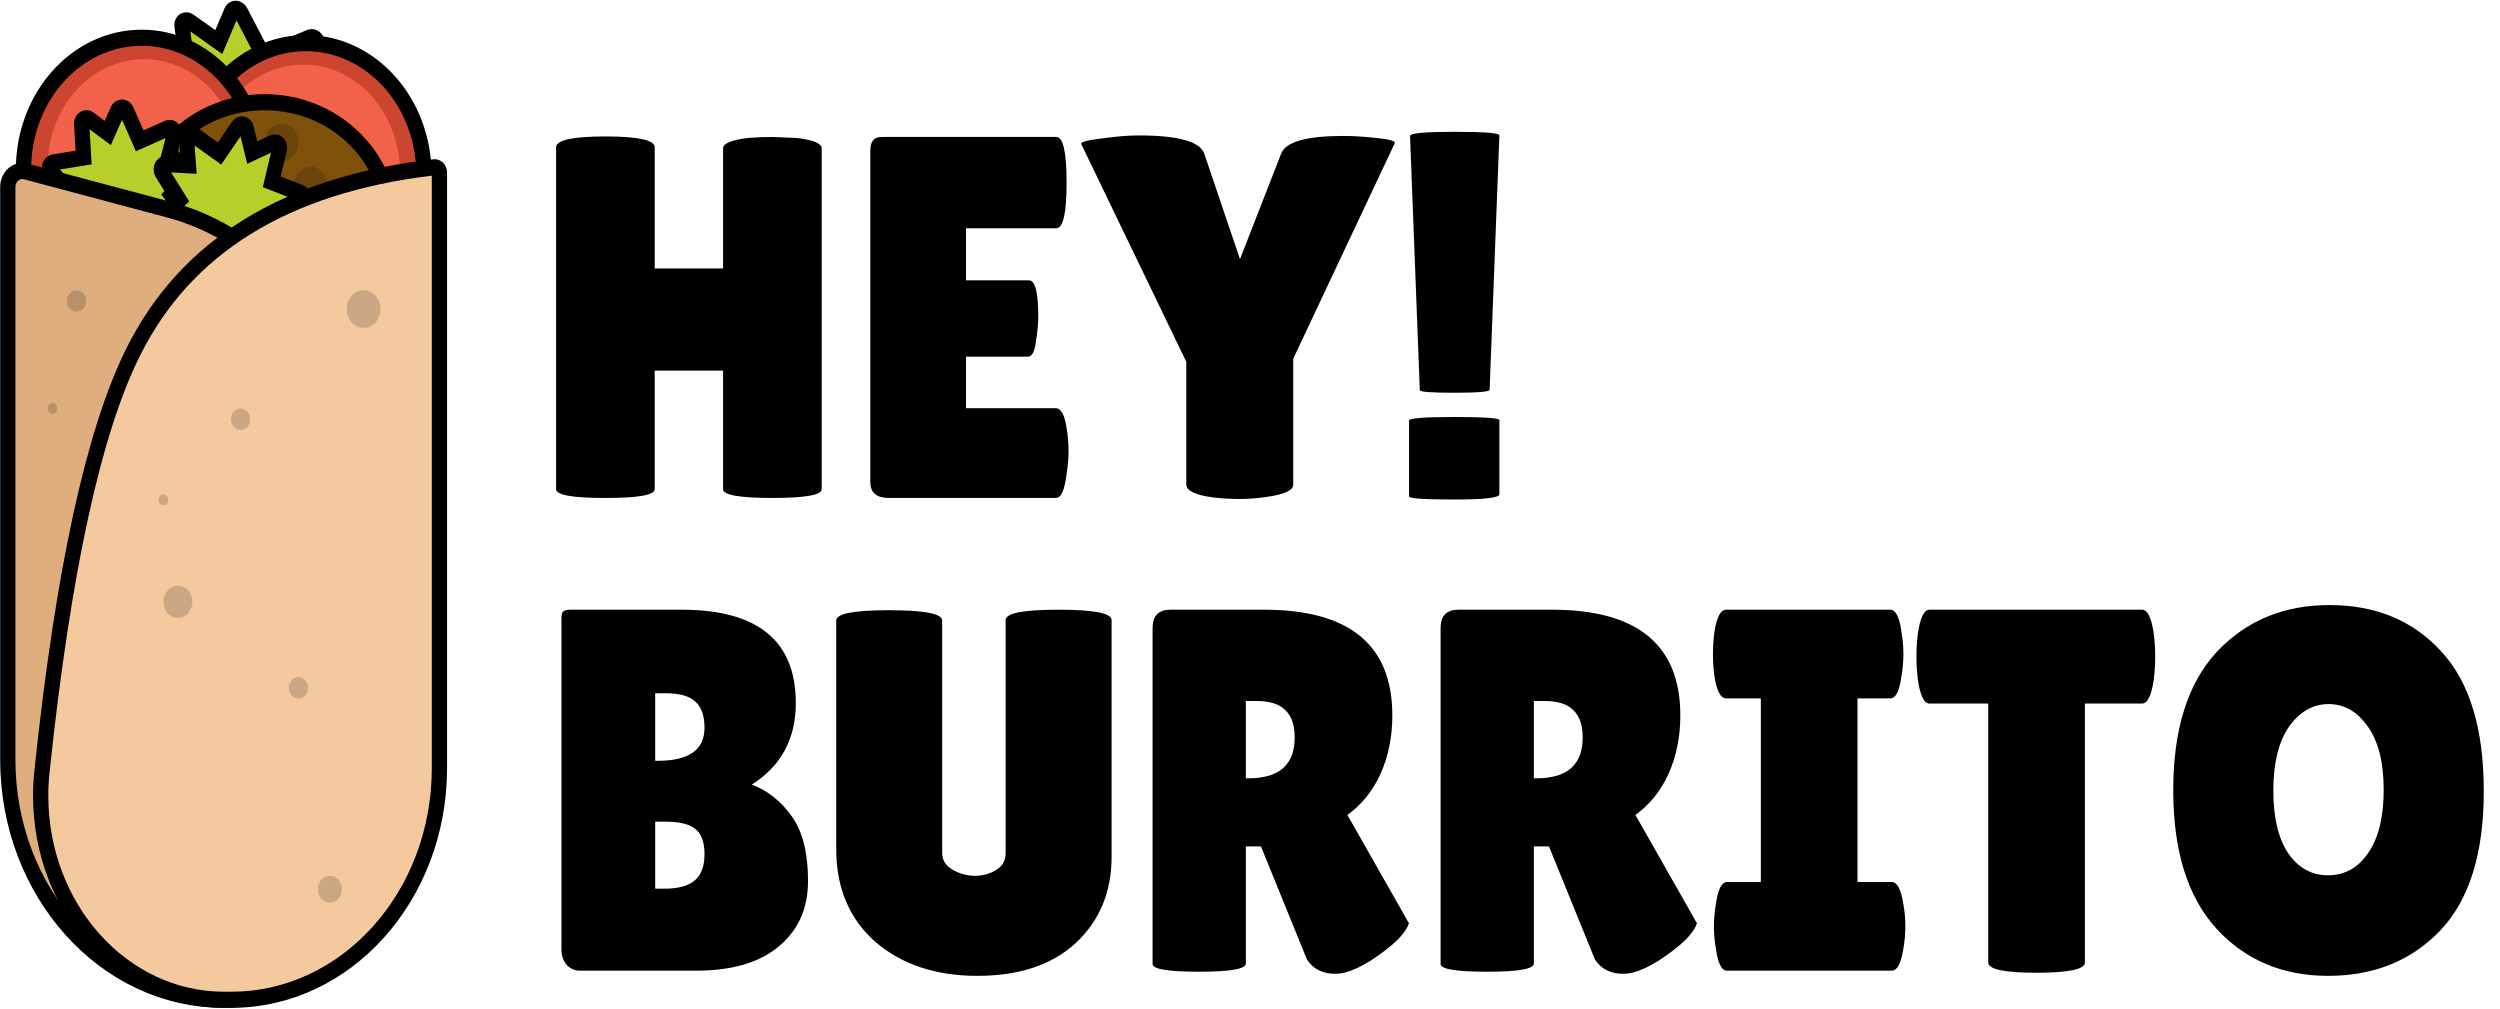 <svg width="2568" height="1036" viewBox="0 0 2568 1036" fill="none" xmlns="http://www.w3.org/2000/svg">
<path d="M844.044 502.5C844.044 508.504 827.158 511.506 793.387 511.506C759.616 511.506 742.73 508.504 742.73 502.5V380.661H672.513V502.5C672.513 508.504 655.628 511.506 621.857 511.506C588.085 511.506 571.2 508.504 571.2 502.5V151.285C571.2 143.869 588.085 140.161 621.857 140.161C655.628 140.161 672.513 143.869 672.513 151.285V275.773H742.73V152.345C742.73 147.401 751.09 143.869 767.808 141.75C776.502 141.044 785.028 140.691 793.387 140.691L818.966 141.75C835.685 143.869 844.044 147.401 844.044 152.345V502.5Z" fill="black"/>
<path d="M1056.98 287.957C1063.33 287.957 1066.51 300.318 1066.51 325.039C1066.51 332.455 1065.67 341.284 1064 351.525C1062.66 361.414 1059.99 366.358 1055.98 366.358H992.279V419.332H1084.56C1090.25 419.332 1094.09 427.101 1096.1 442.64C1097.1 449.35 1097.61 456.59 1097.61 464.359C1097.61 471.775 1096.6 481.487 1094.6 493.495C1092.59 505.502 1089.25 511.506 1084.56 511.506H913.034C900.328 511.506 893.975 506.032 893.975 495.084V154.464C893.975 145.282 897.821 140.691 905.511 140.691H1085.07C1092.09 140.691 1095.6 156.406 1095.6 187.837C1095.6 218.915 1092.09 234.454 1085.07 234.454H992.279V287.957H1056.98Z" fill="black"/>
<path d="M1315.86 158.172C1320.21 145.811 1341.61 139.631 1380.06 139.631C1389.76 139.631 1401.13 140.337 1414.17 141.75C1427.54 143.163 1433.73 144.928 1432.72 147.047L1328.4 368.477V497.732C1328.4 503.736 1319.21 507.974 1300.82 510.446C1291.45 511.859 1282.26 512.565 1273.23 512.565C1264.2 512.565 1255.17 512.035 1246.15 510.976C1227.76 508.504 1218.56 504.089 1218.56 497.732V371.655L1110.73 148.107C1109.39 145.988 1116.24 144.046 1131.29 142.28C1146.34 140.161 1159.04 139.101 1169.41 139.101C1210.54 139.101 1233.11 145.458 1237.12 158.172L1273.73 266.238L1315.86 158.172Z" fill="black"/>
<path d="M1530.14 400.261C1530.14 402.38 1518.1 403.44 1494.03 403.44C1470.29 403.44 1458.42 402.557 1458.42 400.791L1448.39 139.631C1448.39 136.806 1463.6 135.393 1494.03 135.393C1524.79 135.393 1540.17 136.629 1540.17 139.101L1530.14 400.261ZM1447.39 432.045C1447.39 429.573 1462.77 428.337 1493.53 428.337C1524.62 428.337 1540.17 429.397 1540.17 431.516V507.797C1540.17 511.329 1524.62 513.095 1493.53 513.095C1462.77 513.095 1447.39 512.035 1447.39 509.916V432.045Z" fill="black"/>
<path d="M817.462 722.164C817.462 758.893 802.415 786.792 772.322 805.863C788.706 812.219 802.415 823.167 813.449 838.706C824.484 854.245 830.001 876.317 830.001 904.923C830.001 933.176 819.97 955.601 799.908 972.2C780.18 988.798 751.759 997.097 714.644 997.097H596.278C590.594 997.097 585.912 995.155 582.234 991.27C578.556 987.032 576.717 981.558 576.717 974.848V635.817C576.717 631.933 577.219 629.46 578.222 628.401C579.559 626.988 582.067 626.282 585.745 626.282H700.099C778.341 626.282 817.462 658.243 817.462 722.164ZM673.015 712.099V781.495H675.523C707.622 781.495 723.672 770.194 723.672 747.592C723.672 735.231 720.495 726.226 714.142 720.575C708.124 714.925 697.925 712.099 683.548 712.099H673.015ZM673.015 844.003V912.869H682.043C696.421 912.869 706.953 910.044 713.641 904.393C720.328 898.743 723.672 889.737 723.672 877.377C723.672 865.016 720.495 856.364 714.142 851.42C708.124 846.476 697.925 844.003 683.548 844.003H673.015Z" fill="black"/>
<path d="M1033 636.877C1033 629.814 1051.06 626.282 1087.17 626.282C1123.62 626.282 1141.84 629.814 1141.84 636.877V880.025C1141.84 916.048 1129.64 945.536 1105.23 968.491C1080.82 991.093 1047.05 1002.39 1003.91 1002.39C961.114 1002.39 926.173 990.74 899.089 967.432C872.34 943.77 858.965 911.986 858.965 872.079V637.406C858.965 630.343 877.021 626.812 913.133 626.812C949.579 626.812 967.802 630.343 967.802 637.406V876.317C967.802 883.38 971.313 889.031 978.334 893.269C985.69 897.507 993.381 899.626 1001.41 899.626C1009.43 899.626 1016.62 897.683 1022.97 893.799C1029.66 889.914 1033 884.087 1033 876.317V636.877Z" fill="black"/>
<path d="M1279.73 989.681C1279.73 995.331 1263.85 998.157 1232.08 998.157C1199.98 998.157 1183.93 995.508 1183.93 990.211V644.823C1183.93 632.462 1190.12 626.282 1202.49 626.282H1298.29C1386.23 626.282 1430.2 662.481 1430.2 734.878C1430.2 756.774 1426.18 776.727 1418.16 794.738C1410.13 812.396 1398.77 826.522 1384.05 837.117L1447.25 948.361C1444.57 956.837 1435.88 966.549 1421.17 977.497C1401.11 992.683 1384.56 1000.28 1371.52 1000.28C1358.47 1000.28 1348.78 995.331 1342.43 985.443L1295.28 869.431H1279.73V989.681ZM1279.73 720.045V799.506H1282.24C1314 799.506 1329.89 785.556 1329.89 757.657C1329.89 744.943 1326.71 735.584 1320.36 729.581C1314.34 723.224 1304.31 720.045 1290.26 720.045H1279.73Z" fill="black"/>
<path d="M1575.57 989.681C1575.57 995.331 1559.69 998.157 1527.92 998.157C1495.82 998.157 1479.77 995.508 1479.77 990.211V644.823C1479.77 632.462 1485.96 626.282 1498.33 626.282H1594.13C1682.06 626.282 1726.03 662.481 1726.03 734.878C1726.03 756.774 1722.02 776.727 1714 794.738C1705.97 812.396 1694.6 826.522 1679.89 837.117L1743.09 948.361C1740.41 956.837 1731.72 966.549 1717.01 977.497C1696.94 992.683 1680.39 1000.28 1667.35 1000.28C1654.31 1000.28 1644.61 995.331 1638.26 985.443L1591.12 869.431H1575.57V989.681ZM1575.57 720.045V799.506H1578.08C1609.84 799.506 1625.72 785.556 1625.72 757.657C1625.72 744.943 1622.55 735.584 1616.19 729.581C1610.17 723.224 1600.14 720.045 1586.1 720.045H1575.57Z" fill="black"/>
<path d="M1808.71 905.983V717.397H1773.1C1767.42 717.397 1763.4 709.804 1761.06 694.618C1760.06 687.202 1759.56 679.609 1759.56 671.839C1759.56 664.07 1760.06 656.477 1761.06 649.061C1763.4 633.875 1767.42 626.282 1773.1 626.282H1941.62C1947.31 626.282 1951.15 633.875 1953.16 649.061C1954.5 656.477 1955.16 664.07 1955.16 671.839C1955.16 679.609 1954.5 687.202 1953.16 694.618C1951.15 709.804 1947.31 717.397 1941.62 717.397H1908.02V905.983H1943.13C1948.81 905.983 1952.82 913.575 1955.16 928.761C1956.5 936.177 1957.17 943.77 1957.17 951.54C1957.17 959.309 1956.5 966.902 1955.16 974.319C1952.82 989.504 1948.81 997.097 1943.13 997.097H1774.1C1768.42 997.097 1764.57 989.504 1762.57 974.319C1761.23 966.902 1760.56 959.309 1760.56 951.54C1760.56 943.77 1761.23 936.177 1762.57 928.761C1764.57 913.575 1768.42 905.983 1774.1 905.983H1808.71Z" fill="black"/>
<path d="M2141.6 988.621C2141.6 995.684 2125.04 999.216 2091.94 999.216C2058.84 999.216 2042.29 995.684 2042.29 988.621V722.694H1982.1C1976.42 722.694 1972.41 714.571 1970.07 698.326C1969.06 690.557 1968.56 682.611 1968.56 674.488C1968.56 666.365 1969.06 658.419 1970.07 650.65C1972.41 634.405 1976.42 626.282 1982.1 626.282H2200.28C2205.96 626.282 2209.97 634.405 2212.31 650.65C2213.32 658.419 2213.82 666.365 2213.82 674.488C2213.82 682.611 2213.32 690.557 2212.31 698.326C2209.97 714.571 2205.96 722.694 2200.28 722.694H2141.6V988.621Z" fill="black"/>
<path d="M2391.34 1002.39C2344.53 1002.39 2306.25 986.149 2276.49 953.659C2247.07 921.168 2232.35 873.845 2232.35 811.69C2232.35 749.181 2247.23 701.858 2276.99 669.72C2307.08 637.583 2345.7 621.514 2392.85 621.514C2440.33 621.514 2478.61 637.406 2507.7 669.191C2536.79 700.622 2551.34 748.474 2551.34 812.749C2551.34 876.671 2536.46 924.347 2506.7 955.778C2476.94 986.856 2438.49 1002.39 2391.34 1002.39ZM2391.85 723.224C2375.8 723.224 2362.25 730.993 2351.22 746.532C2340.52 762.071 2335.17 783.967 2335.17 812.219C2335.17 840.119 2340.35 861.661 2350.72 876.847C2361.08 891.68 2374.63 899.096 2391.34 899.096C2408.4 899.096 2422.11 891.503 2432.47 876.317C2443.17 861.132 2448.52 839.412 2448.52 811.16C2448.52 782.907 2443 761.188 2431.97 746.002C2421.27 730.817 2407.9 723.224 2391.85 723.224Z" fill="black"/>
<path fill-rule="evenodd" clip-rule="evenodd" d="M244.655 9.58C245.647 10.101 246.473 10.938 247.011 11.968L271.292 58.467L318.645 38.493C321.2 37.415 324.201 38.796 325.348 41.577C325.781 42.627 325.902 43.779 325.693 44.87L319.113 79.199L343.978 82.943C346.768 83.363 348.827 86.096 348.578 89.049C348.477 90.251 347.996 91.361 347.212 92.199L317.08 124.421L360.456 177.286C362.346 179.589 362.202 182.992 360.135 184.887C359.291 185.661 358.212 186.094 357.071 186.116L313.024 186.984L317.22 206.637C317.847 209.574 316.142 212.373 313.413 212.889C312.335 213.092 311.206 212.911 310.197 212.372L282.484 197.574L254.959 250.545C253.633 253.096 250.559 253.909 248.092 252.363C247.098 251.74 246.31 250.791 245.854 249.668L223.94 195.716L194.38 212.372C191.96 213.736 188.856 212.691 187.447 210.038C186.891 208.991 186.663 207.796 186.797 206.637L190.994 170.265L147.237 157.414C144.504 156.612 142.785 153.632 143.397 150.76C143.63 149.665 144.186 148.695 144.986 147.987L175.407 121.051L145.614 92.199C143.489 90.141 143.245 86.723 145.069 84.564C145.811 83.685 146.824 83.114 147.943 82.943L193.334 76.013L186.98 26.755C186.596 23.783 188.534 21.168 191.308 20.914C192.476 20.807 193.664 21.14 194.667 21.854L224.693 43.238L237.97 11.968C239.1 9.306 242.093 8.237 244.655 9.58Z" fill="#B9CD2B"/>
<path fill-rule="evenodd" clip-rule="evenodd" d="M242.927 20.922L267.992 68.92L316.956 48.267L309.71 86.073L337.704 90.288L306.419 123.743L350.907 177.962L303.344 178.899L308.342 202.309L279.022 186.652L250.74 241.079L227.59 184.086L195.25 202.309L199.632 164.335L154.119 150.969L187.277 121.61L154.934 90.289L202.111 83.086L195.549 32.219L228.245 55.504L242.927 20.922ZM148.978 149.459C148.977 149.459 148.979 149.46 148.978 149.459V149.459ZM150.216 154.425C150.217 154.424 150.215 154.426 150.216 154.425V154.425ZM230.778 8.275C233.633 1.549 241.269 -1.237 247.857 2.218C250.391 3.547 252.484 5.675 253.842 8.276L274.593 48.014L315.409 30.797C315.41 30.797 315.409 30.797 315.409 30.797C321.988 28.022 329.631 31.611 332.521 38.617C333.611 41.263 333.914 44.158 333.388 46.902L328.515 72.325L344.692 74.761C351.865 75.84 357.017 82.817 356.395 90.2C356.14 93.22 354.93 96.024 352.941 98.151L327.741 125.099L366.279 172.068C371.041 177.872 370.696 186.44 365.457 191.242C363.309 193.211 360.549 194.323 357.622 194.381L322.704 195.069L324.872 205.222C326.439 212.567 322.194 219.703 315.179 221.028C312.413 221.55 309.519 221.083 306.942 219.707L285.946 208.496L261.887 254.796C258.531 261.254 250.674 263.38 244.341 259.41C241.804 257.82 239.812 255.413 238.663 252.583L220.289 207.347L198.354 219.707C192.131 223.212 184.203 220.488 180.645 213.785C179.242 211.144 178.669 208.139 179.006 205.225C179.006 205.224 179.006 205.225 179.006 205.225L182.356 176.194L145.496 165.369C138.487 163.311 134.204 155.743 135.736 148.558C136.322 145.804 137.725 143.347 139.759 141.546L163.536 120.493L140.467 98.151C135.093 92.947 134.483 84.346 139.089 78.894C140.974 76.662 143.557 75.199 146.428 74.761C146.428 74.761 146.428 74.761 146.428 74.761L184.557 68.939L179.205 27.452C179.205 27.451 179.205 27.452 179.205 27.452C178.246 20.021 183.091 13.333 190.231 12.679C193.229 12.404 196.27 13.259 198.828 15.081C198.828 15.081 198.828 15.081 198.828 15.081L221.141 30.972L230.778 8.275C230.778 8.275 230.778 8.275 230.778 8.275Z" fill="black"/>
<path d="M314.068 314.682C381.127 314.682 435.489 254.154 435.489 179.489C435.489 104.824 381.127 44.296 314.068 44.296C247.01 44.296 192.648 104.824 192.648 179.489C192.648 254.154 247.01 314.682 314.068 314.682Z" fill="#CC4530"/>
<path fill-rule="evenodd" clip-rule="evenodd" d="M314.068 52.573C251.722 52.573 200.485 108.979 200.485 179.489C200.485 250 251.722 306.405 314.068 306.405C376.414 306.405 427.652 250 427.652 179.489C427.652 108.979 376.414 52.573 314.068 52.573ZM184.811 179.489C184.811 100.67 242.297 36.019 314.068 36.019C385.84 36.019 443.326 100.67 443.326 179.489C443.326 258.309 385.84 322.959 314.068 322.959C242.297 322.959 184.811 258.309 184.811 179.489Z" fill="black"/>
<path d="M311.59 287.092C366.332 287.092 410.709 237.681 410.709 176.73C410.709 115.779 366.332 66.368 311.59 66.368C256.848 66.368 212.471 115.779 212.471 176.73C212.471 237.681 256.848 287.092 311.59 287.092Z" fill="#F2624B"/>
<path d="M145.566 309.164C212.625 309.164 266.987 248.636 266.987 173.971C266.987 99.306 212.625 38.778 145.566 38.778C78.507 38.778 24.145 99.306 24.145 173.971C24.145 248.636 78.507 309.164 145.566 309.164Z" fill="#CC4530"/>
<path fill-rule="evenodd" clip-rule="evenodd" d="M145.566 47.055C83.22 47.055 31.982 103.461 31.982 173.971C31.982 244.482 83.22 300.887 145.566 300.887C207.912 300.887 259.15 244.482 259.15 173.971C259.15 103.461 207.912 47.055 145.566 47.055ZM16.309 173.971C16.309 95.152 73.795 30.501 145.566 30.501C217.337 30.501 274.823 95.152 274.823 173.971C274.823 252.791 217.337 317.441 145.566 317.441C73.795 317.441 16.309 252.791 16.309 173.971Z" fill="black"/>
<path d="M148.044 281.574C202.786 281.574 247.163 232.163 247.163 171.212C247.163 110.261 202.786 60.85 148.044 60.85C93.302 60.85 48.925 110.261 48.925 171.212C48.925 232.163 93.302 281.574 148.044 281.574Z" fill="#F2624B"/>
<path d="M271.943 353.309C343.107 353.309 400.797 297.722 400.797 229.152C400.797 160.582 343.107 104.995 271.943 104.995C200.778 104.995 143.088 160.582 143.088 229.152C143.088 297.722 200.778 353.309 271.943 353.309Z" fill="#7F520C"/>
<path fill-rule="evenodd" clip-rule="evenodd" d="M271.943 113.272C204.414 113.272 150.925 165.852 150.925 229.152C150.925 292.452 204.414 345.032 271.943 345.032C339.472 345.032 392.96 292.452 392.96 229.152C392.96 165.852 339.472 113.272 271.943 113.272ZM135.251 229.152C135.251 155.312 197.143 96.718 271.943 96.718C346.742 96.718 408.634 155.312 408.634 229.152C408.634 302.992 346.742 361.586 271.943 361.586C197.143 361.586 135.251 302.992 135.251 229.152Z" fill="black"/>
<path d="M319.024 209.839C328.604 209.839 336.37 201.192 336.37 190.525C336.37 179.859 328.604 171.212 319.024 171.212C309.444 171.212 301.678 179.859 301.678 190.525C301.678 201.192 309.444 209.839 319.024 209.839Z" fill="black" fill-opacity="0.17"/>
<path d="M289.288 165.694C298.868 165.694 306.634 157.047 306.634 146.381C306.634 135.714 298.868 127.068 289.288 127.068C279.709 127.068 271.943 135.714 271.943 146.381C271.943 157.047 279.709 165.694 289.288 165.694Z" fill="black" fill-opacity="0.17"/>
<path fill-rule="evenodd" clip-rule="evenodd" d="M127.532 111.084C128.51 111.621 129.301 112.502 129.783 113.59L143.53 144.598L172.386 131.799C174.928 130.671 177.811 132.051 178.825 134.882C179.228 136.009 179.287 137.253 178.991 138.421L172.745 163.089L195.529 166.776C198.238 167.214 200.114 170.014 199.721 173.03C199.564 174.231 199.056 175.341 198.276 176.188L176.026 200.331L195.887 226.928C197.637 229.272 197.349 232.751 195.244 234.699C194.406 235.474 193.361 235.921 192.272 235.969L169.271 236.982L173.163 262.243C173.626 265.247 171.814 268.1 169.116 268.615C168.042 268.82 166.937 268.625 165.972 268.06L138.474 251.964L121.894 281.211C120.432 283.788 117.372 284.558 115.057 282.931C114.136 282.283 113.431 281.315 113.054 280.176L105.076 256.13L84.706 268.06C82.283 269.479 79.287 268.441 78.013 265.744C77.506 264.67 77.331 263.439 77.515 262.243L82.76 228.153L52.661 219.631C50.009 218.88 48.405 215.876 49.08 212.923C49.348 211.747 49.958 210.702 50.813 209.95L68.883 194.074L52.402 176.188C50.442 174.061 50.402 170.567 52.313 168.385C53.074 167.516 54.071 166.95 55.149 166.776L85.887 161.804L83.867 127.289C83.689 124.248 85.759 121.622 88.49 121.423C89.578 121.344 90.658 121.667 91.565 122.341L110.706 136.57L120.895 113.59C122.106 110.858 125.078 109.735 127.532 111.084Z" fill="#B9CD2B"/>
<path fill-rule="evenodd" clip-rule="evenodd" d="M125.339 123.085L139.624 155.308L170.017 141.828L162.915 169.873L189.235 174.131L165.617 199.759L186.656 227.932L160.116 229.101L164.531 257.754L135.644 240.844L118.4 271.261L109.4 244.133L86.145 257.753L91.631 222.096L59.575 213.019L80.408 194.714L61.443 174.132L94.15 168.841L92.042 132.818L113.839 149.02L125.339 123.085ZM91.689 126.779C91.689 126.778 91.689 126.779 91.689 126.779V126.779ZM113.798 110.08C116.791 103.328 124.519 100.098 131.149 103.742C133.707 105.147 135.694 107.404 136.881 110.081L147.435 133.889L169.35 124.168C169.351 124.168 169.35 124.169 169.35 124.168C176.258 121.104 183.678 125.036 186.155 131.955C187.14 134.707 187.28 137.723 186.562 140.558L182.575 156.306L196.716 158.594C204.014 159.775 208.412 167.051 207.484 174.16C207.105 177.063 205.87 179.813 203.892 181.961L186.434 200.904L202.041 221.802C206.331 227.55 205.699 236.028 200.409 240.924C198.258 242.914 195.517 244.11 192.599 244.239L178.425 244.863L180.898 260.914C181.989 267.996 177.762 275.375 170.511 276.76C167.638 277.309 164.701 276.78 162.173 275.3L141.304 263.084L128.617 285.463C124.95 291.931 116.903 294.172 110.715 289.821C108.328 288.143 106.58 285.693 105.658 282.914C105.658 282.914 105.658 282.914 105.658 282.914L100.752 268.127L88.506 275.299C81.976 279.122 74.159 276.128 71 269.438C69.752 266.796 69.335 263.807 69.78 260.916C69.78 260.916 69.78 260.917 69.78 260.916L73.888 234.211L50.632 227.626C50.632 227.626 50.632 227.626 50.632 227.626C43.559 225.623 39.868 217.958 41.461 210.982C42.113 208.129 43.609 205.514 45.801 203.588C45.802 203.587 45.801 203.588 45.801 203.588L57.358 193.434L46.786 181.961C41.913 176.672 41.825 168.173 46.559 162.766C48.489 160.561 51.08 159.061 53.962 158.594L77.624 154.767L76.046 127.801C76.045 127.8 76.046 127.801 76.046 127.801C75.626 120.628 80.548 113.704 87.952 113.166C90.867 112.954 93.725 113.825 96.075 115.572C96.075 115.572 96.075 115.572 96.075 115.572L107.573 124.119L113.798 110.08C113.798 110.081 113.798 110.08 113.798 110.08Z" fill="black"/>
<path fill-rule="evenodd" clip-rule="evenodd" d="M196.297 138.106C197.384 138.006 198.469 138.307 199.386 138.963L225.512 157.66L244.326 130.14C245.984 127.715 249.093 127.245 251.271 129.09C252.139 129.825 252.764 130.858 253.051 132.029L259.108 156.756L280.343 146.85C282.868 145.672 285.772 146.996 286.829 149.807C287.25 150.926 287.328 152.169 287.051 153.342L279.147 186.797L308.475 198.205C311.059 199.21 312.421 202.358 311.518 205.235C311.158 206.38 310.469 207.362 309.558 208.027L290.311 222.086L305.332 241.507C307.118 243.817 306.885 247.301 304.811 249.289C303.985 250.081 302.947 250.548 301.859 250.617L270.843 252.588L270.159 287.167C270.099 290.213 267.832 292.629 265.095 292.561C264.005 292.534 262.954 292.108 262.104 291.349L244.143 275.312L232.2 297.22C230.78 299.825 227.732 300.654 225.392 299.072C224.46 298.443 223.741 297.488 223.346 296.357L212.072 264.129L182.331 274.084C179.709 274.961 176.946 273.307 176.158 270.388C175.844 269.226 175.883 267.981 176.269 266.846L184.414 242.875L162.013 236.994C159.349 236.295 157.699 233.323 158.327 230.357C158.577 229.176 159.17 228.12 160.014 227.352L184.062 205.463L166.365 177.036C164.806 174.532 165.365 171.094 167.614 169.358C168.51 168.666 169.585 168.323 170.674 168.381L193.663 169.6L191.767 144.06C191.541 141.023 193.57 138.357 196.297 138.106Z" fill="#B9CD2B"/>
<path fill-rule="evenodd" clip-rule="evenodd" d="M195.105 146.074C195.106 146.075 195.104 146.073 195.105 146.074V146.074ZM199.884 149.494L227.222 169.057L247.033 140.081L253.937 168.269L278.326 156.891L269.973 192.247L300.937 204.291L278.843 220.429L295.948 242.544L263.329 244.617L262.613 280.813L242.212 262.597L228.572 287.619L216.74 253.793L185.258 264.331L194.603 236.824L168.924 230.083L194.368 206.924L175.812 177.118L202.038 178.509L199.884 149.494ZM250.423 135.122C250.423 135.122 250.423 135.122 250.423 135.122V135.122ZM184.119 144.932C183.553 137.314 188.695 130.347 195.823 129.69C198.621 129.432 201.373 130.211 203.667 131.853C203.668 131.853 203.667 131.853 203.667 131.853L223.803 146.262L238.23 125.159C238.23 125.158 238.23 125.159 238.23 125.159C242.573 118.805 250.6 117.751 256.035 122.356C258.198 124.188 259.75 126.754 260.464 129.664L264.28 145.243L277.48 139.085C284.074 136.009 291.335 139.538 293.929 146.431C294.974 149.207 295.179 152.32 294.476 155.299L288.322 181.347L311.172 190.235C317.626 192.747 321.048 200.565 318.765 207.836C317.848 210.759 316.076 213.3 313.704 215.033L301.779 223.744L311.221 235.952C315.601 241.615 315.191 250.416 309.779 255.605C307.631 257.664 304.939 258.871 302.135 259.049L278.358 260.56L277.832 287.166C277.679 294.863 271.873 301.18 264.756 301.005C261.962 300.936 259.31 299.846 257.191 297.953L246.074 288.027L238.758 301.448C235.05 308.248 227.15 310.27 221.272 306.295C218.942 304.72 217.157 302.345 216.177 299.541L207.405 274.465L184.416 282.16C177.602 284.44 170.732 280.118 168.798 272.956C168.018 270.068 168.104 266.936 169.088 264.041C169.088 264.04 169.088 264.041 169.088 264.041L174.224 248.925L160.08 245.212C153.381 243.454 149.279 236.057 150.856 228.612C151.491 225.613 153.006 222.889 155.2 220.892L173.756 204.002L160.005 181.913C160.004 181.913 160.005 181.913 160.005 181.913C156.179 175.769 157.409 167.026 163.301 162.478C165.632 160.678 168.419 159.797 171.211 159.945C171.211 159.945 171.21 159.945 171.211 159.945L185.289 160.692L184.119 144.932Z" fill="black"/>
<path fill-rule="evenodd" clip-rule="evenodd" d="M366.338 446.474L415.692 783.35C432.448 897.727 362.757 1005.57 260.032 1024.23C250.001 1026.05 239.855 1026.97 229.691 1026.97C107.255 1026.97 8 916.455 8 780.13V192.201C8 183.058 14.657 175.646 22.868 175.646C24.035 175.646 25.197 175.799 26.332 176.102L173.472 215.351C273.712 242.09 349.744 333.204 366.338 446.474Z" fill="#DEAE7E"/>
<path fill-rule="evenodd" clip-rule="evenodd" d="M22.868 183.924C19.369 183.924 15.837 187.212 15.837 192.201V780.13C15.837 912.3 111.967 1018.69 229.691 1018.69C239.409 1018.69 249.111 1017.81 258.704 1016.07C356.863 998.245 424.106 894.91 407.947 784.616L358.594 447.74C342.449 337.541 268.55 249.25 171.553 223.376L24.413 184.127C23.904 183.991 23.386 183.924 22.868 183.924ZM0.163 192.201C0.163 178.904 9.944 167.369 22.868 167.369C24.684 167.369 26.491 167.607 28.251 168.077L175.391 207.326C278.874 234.93 357.038 328.866 374.083 445.208L423.436 782.084C440.791 900.545 368.651 1012.9 261.36 1032.39C250.891 1034.29 240.3 1035.24 229.691 1035.24C102.542 1035.24 0.163 920.609 0.163 780.13V192.201Z" fill="black"/>
<path fill-rule="evenodd" clip-rule="evenodd" d="M451.383 177.315V789.119C451.383 920.479 355.742 1026.97 237.764 1026.97H230.11C126.101 1026.97 41.784 933.087 41.784 817.28C41.784 809.125 42.212 800.976 43.064 792.875C64.716 587.155 95.986 443.345 136.874 361.446C191.168 252.696 294.18 189.49 445.912 171.827C448.634 171.51 451.071 173.711 451.356 176.741C451.374 176.932 451.383 177.124 451.383 177.315Z" fill="#F4C99D"/>
<path fill-rule="evenodd" clip-rule="evenodd" d="M443.546 180.438C295.292 198.416 196.141 260.48 143.806 365.307C103.665 445.709 72.497 588.14 50.853 793.79C50.032 801.586 49.621 809.43 49.621 817.281C49.621 928.933 130.813 1018.69 230.11 1018.69H237.764C351.03 1018.69 443.546 916.325 443.546 789.119V180.438ZM445.053 163.6C452.491 162.734 458.478 168.722 459.154 175.925C459.198 176.386 459.22 176.85 459.22 177.315V789.119C459.22 924.633 360.455 1035.24 237.764 1035.24H230.11C121.388 1035.24 33.947 937.242 33.947 817.281C33.947 808.819 34.391 800.365 35.275 791.961C56.934 586.17 88.306 440.982 129.942 357.585C185.816 245.671 291.631 181.459 445.053 163.6L445.053 163.6Z" fill="black"/>
<path d="M373.539 336.755C383.119 336.755 390.885 328.108 390.885 317.441C390.885 306.775 383.119 298.128 373.539 298.128C363.96 298.128 356.194 306.775 356.194 317.441C356.194 328.108 363.96 336.755 373.539 336.755Z" fill="black" fill-opacity="0.17"/>
<path d="M182.736 634.731C190.947 634.731 197.604 627.319 197.604 618.177C197.604 609.034 190.947 601.623 182.736 601.623C174.524 601.623 167.868 609.034 167.868 618.177C167.868 627.319 174.524 634.731 182.736 634.731Z" fill="black" fill-opacity="0.17"/>
<path d="M247.163 441.598C252.637 441.598 257.075 436.657 257.075 430.562C257.075 424.467 252.637 419.526 247.163 419.526C241.689 419.526 237.251 424.467 237.251 430.562C237.251 436.657 241.689 441.598 247.163 441.598Z" fill="black" fill-opacity="0.17"/>
<path d="M338.848 927.189C345.691 927.189 351.238 921.013 351.238 913.394C351.238 905.775 345.691 899.599 338.848 899.599C332.005 899.599 326.458 905.775 326.458 913.394C326.458 921.013 332.005 927.189 338.848 927.189Z" fill="black" fill-opacity="0.17"/>
<path d="M306.634 717.502C312.108 717.502 316.546 712.561 316.546 706.466C316.546 700.371 312.108 695.43 306.634 695.43C301.16 695.43 296.722 700.371 296.722 706.466C296.722 712.561 301.16 717.502 306.634 717.502Z" fill="black" fill-opacity="0.17"/>
<path d="M78.661 320.2C84.135 320.2 88.573 315.259 88.573 309.164C88.573 303.069 84.135 298.128 78.661 298.128C73.187 298.128 68.749 303.069 68.749 309.164C68.749 315.259 73.187 320.2 78.661 320.2Z" fill="black" fill-opacity="0.17"/>
<path d="M53.882 425.044C56.619 425.044 58.837 422.573 58.837 419.526C58.837 416.478 56.619 414.008 53.882 414.008C51.144 414.008 48.925 416.478 48.925 419.526C48.925 422.573 51.144 425.044 53.882 425.044Z" fill="black" fill-opacity="0.17"/>
<path d="M167.868 518.851C170.605 518.851 172.824 516.381 172.824 513.333C172.824 510.286 170.605 507.815 167.868 507.815C165.131 507.815 162.912 510.286 162.912 513.333C162.912 516.381 165.131 518.851 167.868 518.851Z" fill="black" fill-opacity="0.17"/>
</svg>
